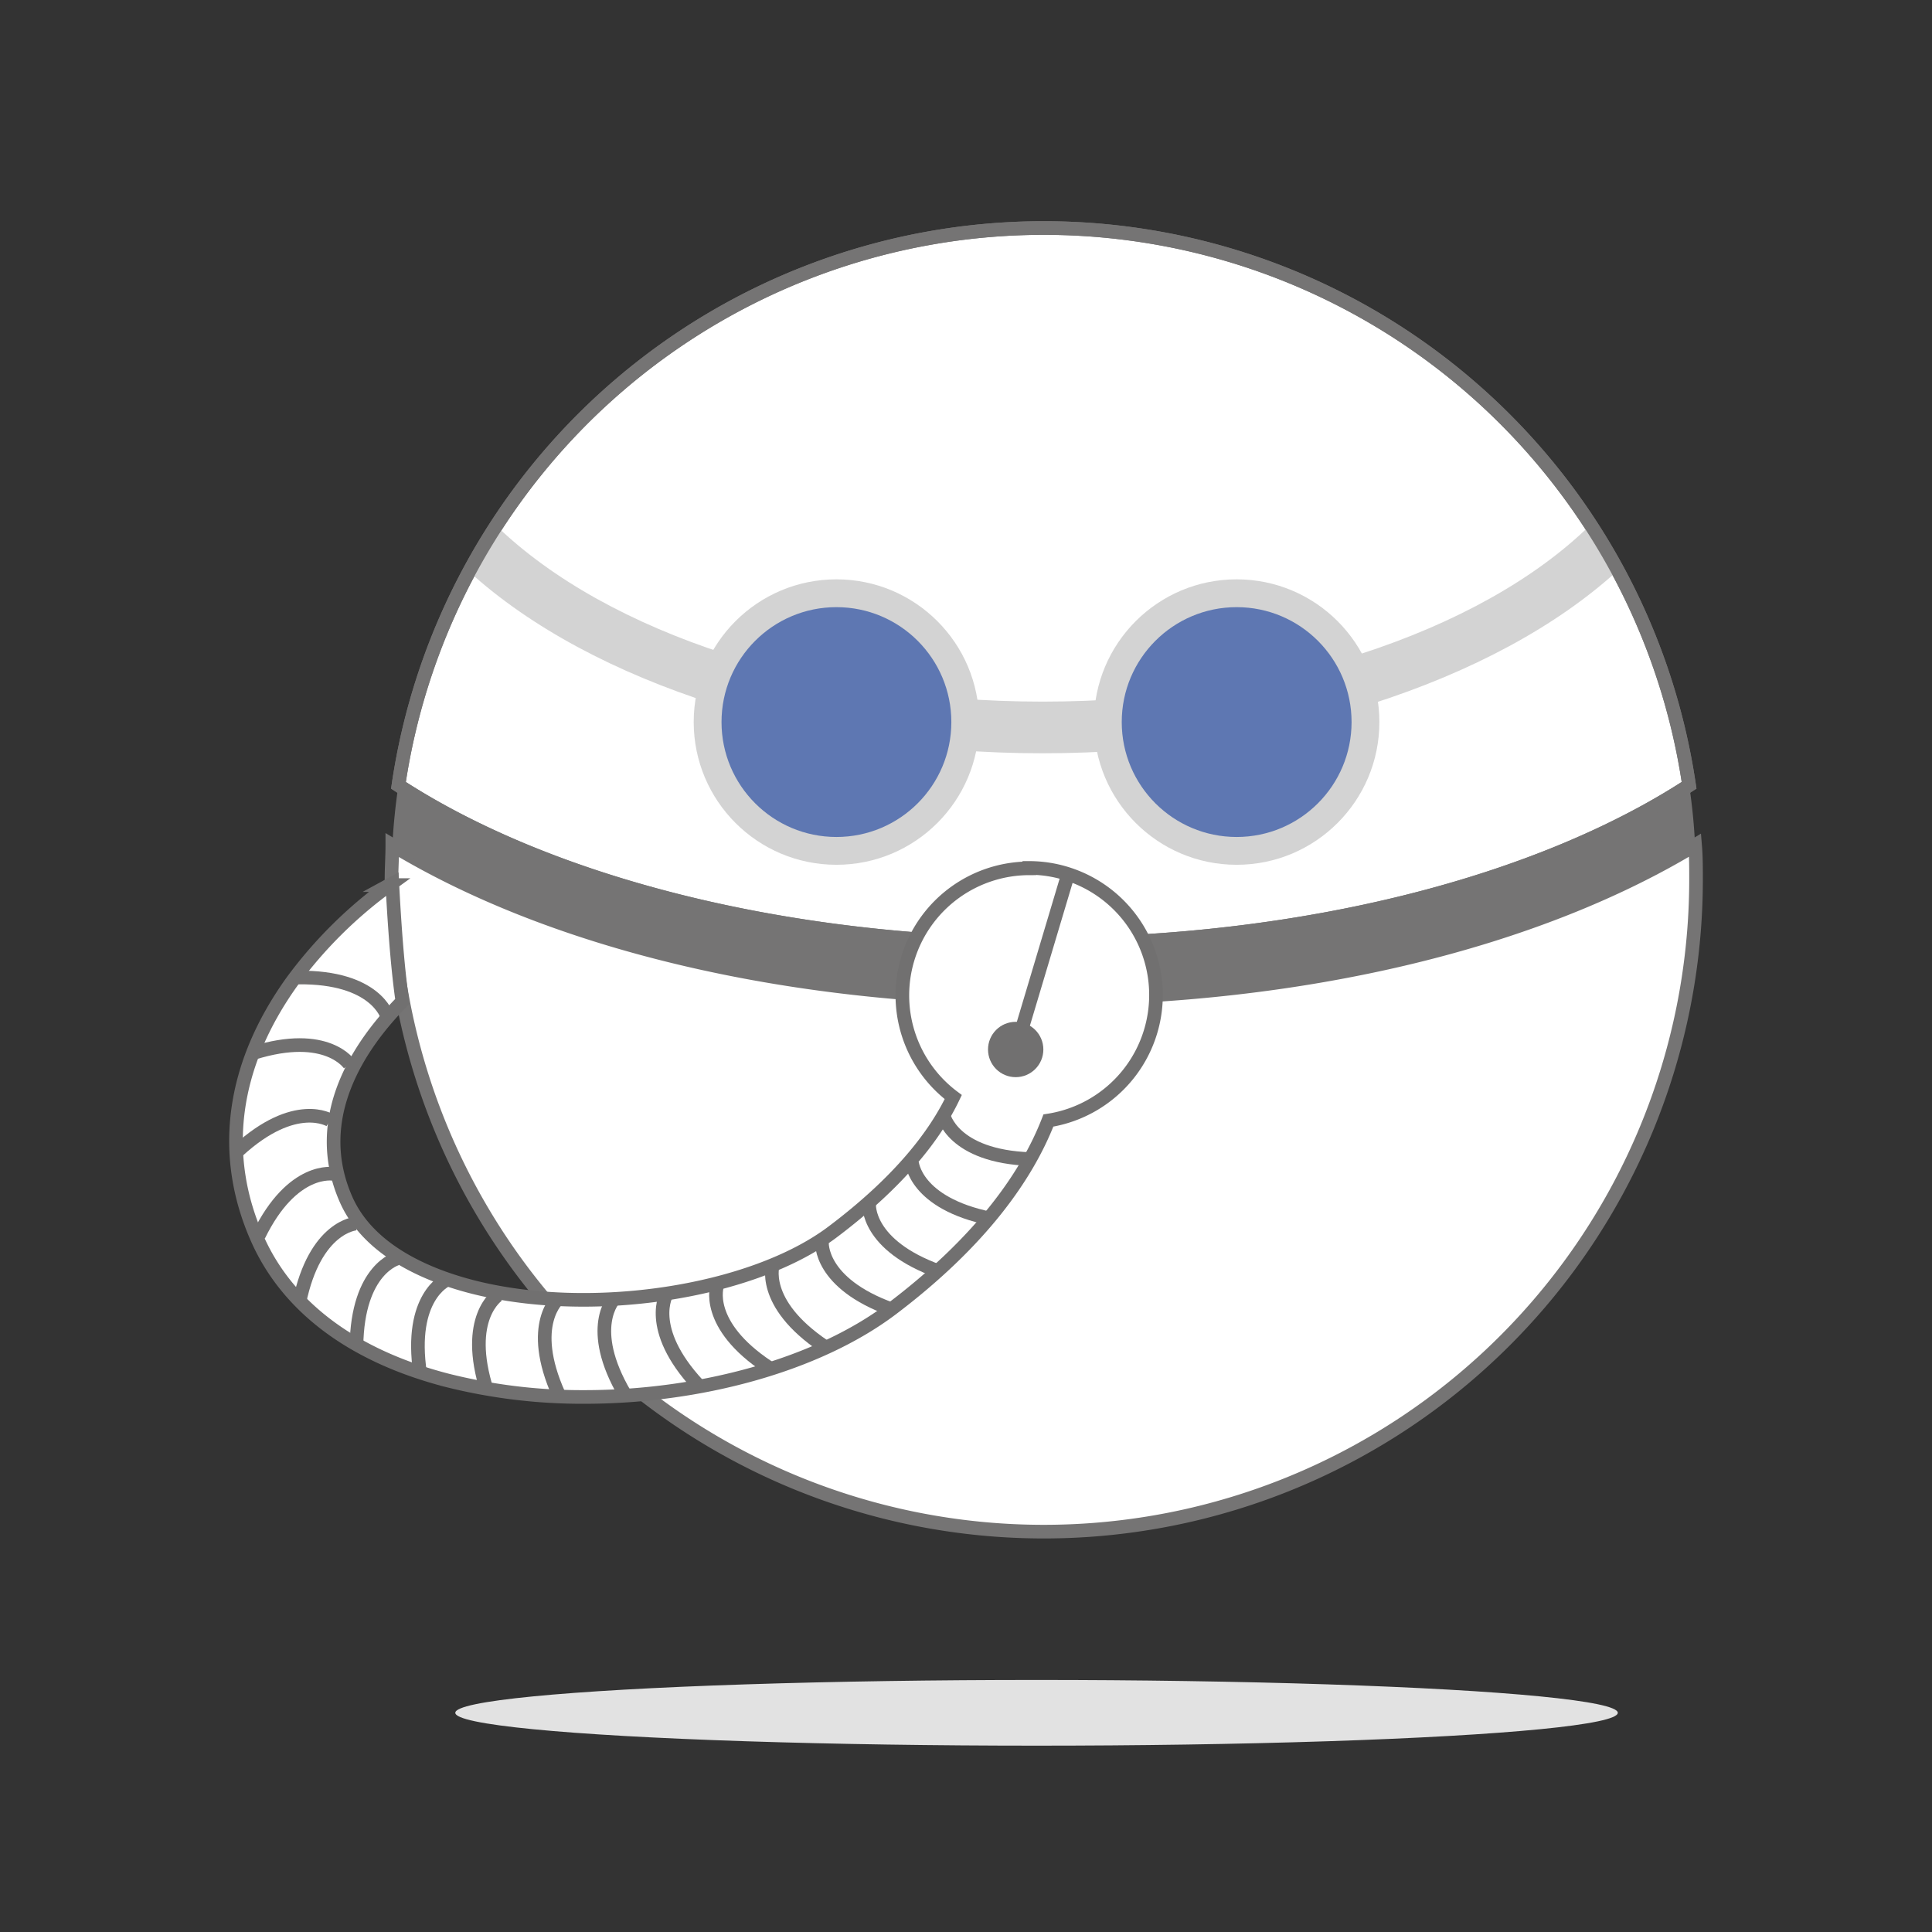 <svg id="Layer_1" data-name="Layer 1" xmlns="http://www.w3.org/2000/svg" viewBox="0 0 141.73 141.73"><rect x="0" y="0" width="141.73" height="141.73" fill="#333333" stroke="none"/><defs><style>.cls-1,.cls-8{fill:#fff;}.cls-1,.cls-6{stroke:#757474;}.cls-1,.cls-6,.cls-7,.cls-8{stroke-miterlimit:10;}.cls-2{fill:#d3d3d3;}.cls-3{fill:#5e77b2;}.cls-4{fill:#757474;}.cls-5{fill:#e2e2e2;}.cls-6,.cls-7{fill:none;}.cls-7,.cls-8{stroke:#717070;}.cls-9{fill:#717070;}</style></defs><title>personaje</title><path class="cls-1" d="M123.91,57.61a47.85,47.85,0,0,0-94.68,0c10.86,7.07,28,11.65,47.34,11.65S113.05,64.68,123.91,57.61Z"/><circle class="cls-2" cx="61.36" cy="52.97" r="10.47"/><path class="cls-2" d="M118.71,41.82c-.62-1.15-1.29-2.26-2-3.35-8.13,8-23.5,13-40.22,13s-31.9-5-40.07-12.89c-.71,1.09-1.37,2.21-2,3.36,9,8.18,25,13.32,42.06,13.32S109.7,50.08,118.71,41.82Z"/><circle class="cls-3" cx="61.36" cy="52.97" r="8.43"/><circle class="cls-2" cx="90.72" cy="52.97" r="10.47"/><circle class="cls-3" cx="90.72" cy="52.97" r="8.43"/><path class="cls-1" d="M28.78,62c0,.83-.06,1.67-.06,2.51a47.85,47.85,0,0,0,95.7,0c0-.84,0-1.68-.07-2.51C112.81,69,95.83,73.26,76.57,73.26S40.33,69,28.78,62Z"/><path class="cls-4" d="M76.57,69.26c-19.3,0-36.48-4.58-47.34-11.65-.22,1.45-.37,2.93-.45,4.43C40.33,69,57.31,73.26,76.57,73.26S112.81,69,124.35,62a42.87,42.87,0,0,0-.44-4.43C113.05,64.68,95.87,69.26,76.57,69.26Z"/><ellipse class="cls-5" cx="76.04" cy="125.65" rx="42.64" ry="2.41"/><path class="cls-6" d="M123.91,57.61a47.85,47.85,0,0,0-94.68,0c10.86,7.07,28,11.65,47.34,11.65S113.05,64.68,123.91,57.61Z"/><line class="cls-7" x1="68.81" y1="68.77" x2="68.81" y2="68.77"/><path class="cls-8" d="M75.51,63.7a9.32,9.32,0,0,0-5.58,16.78c-1.3,2.73-3.87,6.15-8.87,9.91-5.92,4.45-17.79,6.24-26.46,4-3.28-.85-7.54-2.65-9.2-6.37-2.71-6.11,1.09-11.5,4.12-14.56-.25-1.69-.52-4.39-.74-8.65l-.22.12A32.48,32.48,0,0,0,21.43,72c-4.42,6.16-5.3,12.69-2.55,18.88,2.22,5,7,8.59,13.92,10.38a40.63,40.63,0,0,0,10.08,1.22c8.42,0,17-2.32,22.47-6.41,6.63-5,10-9.84,11.56-13.87a9.32,9.32,0,0,0-1.4-18.53Z"/><line class="cls-7" x1="74.48" y1="77.09" x2="78.35" y2="64.14"/><circle class="cls-9" cx="74.51" cy="76.99" r="2.03"/><path class="cls-7" d="M69.22,81.82s.65,3,6.35,3.21"/><path class="cls-7" d="M66.9,85.26s.19,3,5.78,4.14"/><path class="cls-7" d="M63.76,88.34s-.24,3,5.13,4.93"/><path class="cls-7" d="M60.3,91.13s-.24,3,5.13,4.93"/><path class="cls-7" d="M56.71,92.71s-1,2.86,3.74,6.05"/><path class="cls-7" d="M52.61,94.3s-1,2.86,3.75,6"/><path class="cls-7" d="M48.93,94.86s-1.6,2.56,2.28,6.74"/><path class="cls-7" d="M45.09,95.23s-2.13,2.15.76,7.07"/><path class="cls-7" d="M41,95.21s-2.34,1.92,0,7.11"/><path class="cls-7" d="M36.54,95s-2.54,1.64-.8,7.07"/><path class="cls-7" d="M32.74,93.91s-2.77,1.21-1.92,6.85"/><path class="cls-7" d="M29.15,92.32s-2.93.74-3,6.44"/><path class="cls-7" d="M26.11,89.76s-3,.19-4.15,5.78"/><path class="cls-7" d="M24.48,86.12s-3-.59-5.5,4.52"/><path class="cls-7" d="M24.22,82.19s-2.55-1.62-6.76,2.23"/><path class="cls-7" d="M25.65,78.1s-1.62-2.55-7.07-.85"/><path class="cls-7" d="M28.4,74.55s-.82-2.91-6.52-2.84"/></svg>
